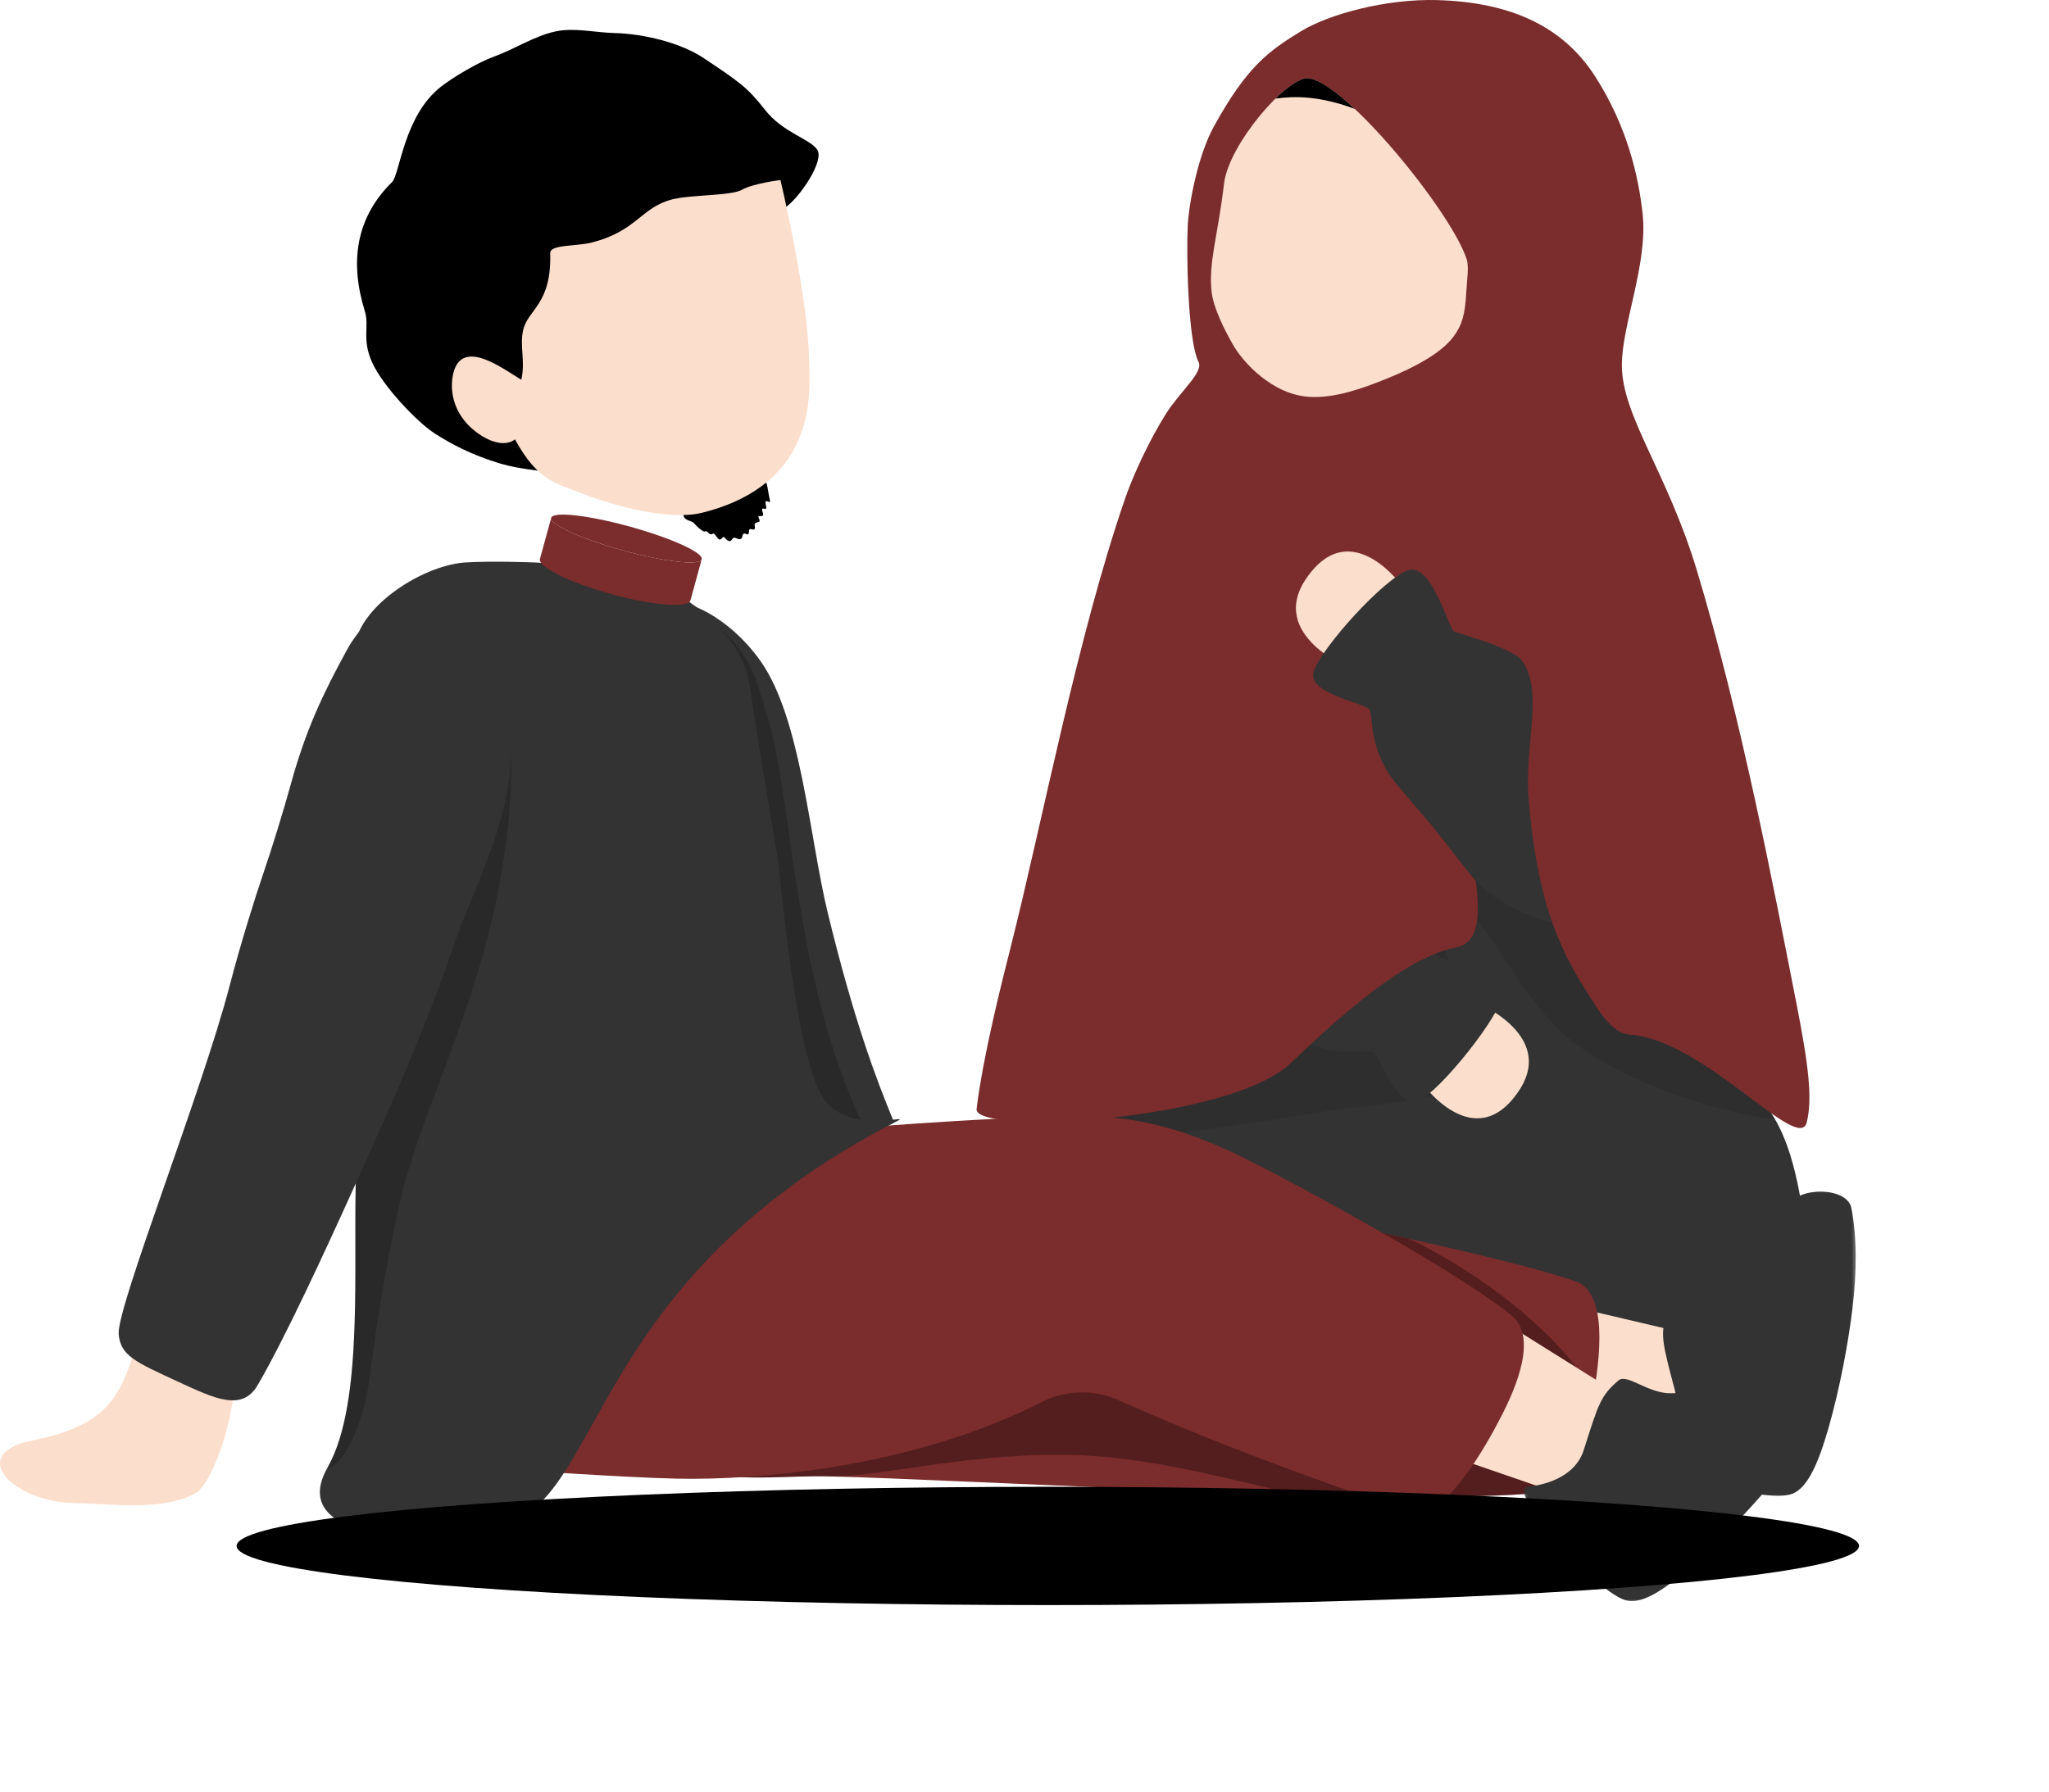 <svg width="399" height="349" viewBox="0 0 399 349" fill="none" xmlns="http://www.w3.org/2000/svg">
<path fill-rule="evenodd" clip-rule="evenodd" d="M233.305 182.675C233.305 182.675 210.558 218.447 194.77 266.482C193.264 271.068 263.602 284.42 339.61 267.76C346.88 266.165 352.714 249.531 351.551 239.952C348.117 211.63 340.292 210.891 322.612 201.723C311.669 196.048 312.441 174.295 312.441 174.295L308.784 121.837L255.703 110.947L233.305 182.675Z" fill="#333333"/>
<path fill-rule="evenodd" clip-rule="evenodd" d="M219.087 208.28C234.272 200.513 253.833 186.881 259.259 166.469C263.212 151.627 287.464 147.606 310.645 148.52L312.441 174.295C312.441 174.295 311.67 196.048 322.612 201.723C333.761 207.503 340.99 209.934 345.671 218.045C333.037 216.607 312.758 209.48 303.733 200.698C293.985 191.208 288.32 176.096 283.782 177.132C272.765 179.642 294.698 202.864 286.682 209.945C281.24 214.753 268.252 214.874 259.434 216.275C245.379 218.504 224.64 221.791 217.375 221.558C215.752 221.511 214.236 221.358 212.825 221.141C214.992 216.502 217.095 212.201 219.081 208.28H219.087Z" fill="black" fill-opacity="0.1"/>
<path fill-rule="evenodd" clip-rule="evenodd" d="M286.868 194.965C286.868 194.965 303.337 201.369 295.681 212.608C287.058 225.262 276.876 210.927 276.876 210.927L286.868 194.965Z" fill="#FBDECC"/>
<path fill-rule="evenodd" clip-rule="evenodd" d="M292.917 193.063C292.331 197.776 280.458 212.481 276.205 214.467C272.289 216.29 268.929 206.182 267.396 204.957C266.461 204.206 261.23 206.071 254.324 203.097C252.422 202.283 244.549 197.247 243.08 196.402C239.212 194.178 232.465 188.492 229.591 185.005C226.225 180.926 222.917 175.092 221.195 165.249C220.439 160.942 218.627 160.71 222.547 157.693C225.987 155.051 226.78 152.388 229.707 152.187C232.18 152.018 235.894 152.081 240.275 153.772C244.359 155.352 248.866 157.143 252.839 159.378C258.456 162.543 262.562 167.077 263.434 167.69C267.898 170.828 271.19 172.477 273.246 175.013C276.136 178.58 277.494 181.94 279.702 186.178C280.22 187.176 293.498 188.344 292.917 193.063Z" fill="#333333"/>
<path fill-rule="evenodd" clip-rule="evenodd" d="M279.877 0.019C293.964 0.42 304.251 5.001 310.576 14.813C316.848 24.546 319.078 34.342 319.87 41.66C320.917 51.346 315.802 63.308 315.823 71.165C315.855 81.051 324.621 91.91 330.38 110.947C339.104 139.765 345.55 173.745 349.782 195.266C352.181 207.451 352.979 213.971 351.822 218.616C350.263 224.877 331.653 202.368 317.308 201.528C306.492 200.899 295.935 152.452 290.144 152.124C278.842 151.49 294.672 182.358 283.639 184.498C273.595 186.442 260.729 198.104 251.376 207.044C239.44 218.457 189.55 221.152 190.174 215.984C191.421 205.654 195.188 190.891 196.879 184.197C202.966 160.124 209.808 124.014 219.087 97.114C220.672 92.522 223.784 85.786 227.028 80.623C229.765 76.269 234.426 72.497 233.39 70.494C231.282 66.399 231.002 48.952 231.292 43.864C231.546 39.436 233.3 30.21 236.397 24.599C242.764 13.043 247.001 9.942 253.358 6.074C258.805 2.761 269.875 -0.267 279.877 0.019Z" fill="#7B2C2C"/>
<path fill-rule="evenodd" clip-rule="evenodd" d="M263.106 130.292C263.106 130.292 246.684 123.756 254.435 112.575C263.159 99.989 273.224 114.408 273.224 114.408L263.106 130.292Z" fill="#FBDECC"/>
<path fill-rule="evenodd" clip-rule="evenodd" d="M274.334 111.042C269.769 112.353 257.093 126.371 255.799 130.883C254.61 135.036 265.114 136.78 266.567 138.101C267.449 138.909 266.43 144.368 270.44 150.729C271.544 152.473 277.748 159.469 278.81 160.79C281.61 164.261 285.008 168.768 286.878 171.003C289.874 174.57 296.04 178.49 304.521 180.366C305.662 180.62 307.749 184.477 308.933 184.498C312.383 184.556 315.368 180.541 317.64 177.46C320.774 173.212 324.89 170.723 324.568 167.099C324.346 164.631 323.706 160.969 321.355 156.911C319.157 153.118 316.684 148.949 313.857 145.371C309.852 140.315 304.737 136.97 303.992 136.204C300.199 132.283 298.059 129.293 295.232 127.655C291.253 125.356 287.724 124.537 283.195 123.021C282.128 122.662 278.9 109.732 274.334 111.042Z" fill="#333333"/>
<path fill-rule="evenodd" clip-rule="evenodd" d="M339.521 192.814L324.382 152.647C324.382 152.647 291.047 123.089 295.506 127.665C301.171 133.477 296.769 144.214 297.652 155.41C299.369 177.042 304.515 186.511 310.121 194.891C312.061 197.792 333.381 182.891 332.673 184.498L339.521 192.814Z" fill="#7B2C2C"/>
<path fill-rule="evenodd" clip-rule="evenodd" d="M285.62 50.538C282.619 41.206 261.705 15.638 254.651 15.236C250.657 15.009 239.238 28.039 238.34 35.849C237.209 45.692 235.286 51.124 235.931 56.831C236.295 60.064 238.567 64.492 240.131 67.203C242.081 70.59 247.767 76.888 255.005 77.3C259.977 77.585 265.23 75.694 269.906 73.808C275.765 71.446 280.722 68.688 283.052 65.554C284.748 63.272 285.282 61.179 285.514 57.132C285.662 54.495 286.074 51.938 285.62 50.538Z" fill="#FBDECC"/>
<path fill-rule="evenodd" clip-rule="evenodd" d="M248.364 19.21C250.858 16.758 253.225 15.157 254.652 15.236C256.755 15.358 260.1 17.72 263.825 21.223C260.644 20.002 256.163 18.761 251.36 18.94C250.309 18.977 249.31 19.072 248.364 19.21Z" fill="black"/>
<path fill-rule="evenodd" clip-rule="evenodd" d="M328.922 259.85L269.415 245.88L262.837 282.925L325.862 281.815L328.922 259.85Z" fill="#FBDECC"/>
<mask id="mask0_1067_1609" style="mask-type:luminance" maskUnits="userSpaceOnUse" x="319" y="231" width="43" height="61">
<path d="M319.363 231.096H361.644V291.965H319.363V231.096Z" fill="white"/>
</mask>
<g mask="url(#mask0_1067_1609)">
<path fill-rule="evenodd" clip-rule="evenodd" d="M320.647 282.676C322.987 280.843 327.616 276.336 326.115 270.666C323.679 261.472 323.273 260.03 324.567 255.681C325.201 253.557 330.781 254.73 334.458 252.342C336.725 250.873 338.77 249.525 340.82 246.958C344.26 242.641 346.68 238.361 348.365 234.794C350.12 231.096 359.705 231.154 360.518 235.301C361.617 240.918 361.58 247.866 360.724 254.899C359.99 260.965 358.378 270.122 356.038 278.227C354.046 285.138 352.006 289.704 349.1 290.929C343.673 293.228 317.302 285.297 320.647 282.676Z" fill="#333333"/>
</g>
<path fill-rule="evenodd" clip-rule="evenodd" d="M158.565 218.426C158.565 218.426 281.525 240.708 306.818 249.584C313.243 251.841 311.473 264.823 310.316 271.681C309.159 278.545 306.48 290.048 299.87 290.751C275.02 293.398 188.117 288.183 161.217 287.565C153.64 287.39 145.905 288.463 138.486 287.047C120.786 283.665 104.078 273.256 87.466 269.869L158.565 218.426Z" fill="#7B2C2C"/>
<path fill-rule="evenodd" clip-rule="evenodd" d="M158.919 218.489C164.33 219.472 230.932 231.619 274.281 241.262C275.332 241.717 276.299 242.177 277.166 242.636C294.116 251.619 306.438 263.571 310.274 271.586L310.316 271.681C309.164 278.519 306.501 289.958 299.949 290.745L299.87 290.751C290.576 291.744 272.606 291.633 252.337 291.073C238.8 287.95 224.264 284.035 210.611 283.459C189.687 282.577 171.468 287.802 161.217 287.565C160.684 287.554 160.15 287.549 159.616 287.549H159.442C155.638 287.543 151.812 287.781 148.008 287.792H147.654C144.568 287.786 141.498 287.623 138.486 287.047C120.786 283.665 104.078 273.256 87.466 269.869L158.565 218.426L158.919 218.489Z" fill="black" fill-opacity="0.31"/>
<path fill-rule="evenodd" clip-rule="evenodd" d="M313.916 294.444L256.121 274.561L269.283 242.784L322.438 276.041L313.916 294.444Z" fill="#FBDECC"/>
<mask id="mask1_1067_1609" style="mask-type:luminance" maskUnits="userSpaceOnUse" x="296" y="262" width="62" height="51">
<path d="M296.368 262.207H357.238V312.187H296.368V262.207Z" fill="white"/>
</mask>
<g mask="url(#mask1_1067_1609)">
<path fill-rule="evenodd" clip-rule="evenodd" d="M297.372 289.603C300.331 289.307 306.656 287.976 308.421 282.386C311.285 273.313 311.713 271.876 315.137 268.901C316.811 267.443 320.896 271.422 325.276 271.374C327.981 271.342 330.428 271.295 333.529 270.227C338.75 268.426 343.083 266.101 346.422 263.993C349.872 261.805 357.946 266.983 356.408 270.925C354.332 276.256 350.58 282.105 346.094 287.59C342.227 292.319 335.965 299.193 329.651 304.784C324.267 309.56 320.103 312.318 316.991 311.801C311.179 310.839 293.151 290.026 297.372 289.603Z" fill="#333333"/>
</g>
<path fill-rule="evenodd" clip-rule="evenodd" d="M241.59 225.231C233.522 221.263 224.688 218.235 215.721 217.601C202.955 216.703 164.986 219.846 164.986 219.846L124.2 242.725L99.82 286.259C99.82 286.259 121.045 287.77 131.682 288.008C147.169 288.356 177.376 286.026 202.945 273.049C207.616 270.693 213.1 270.582 217.866 272.743C241.379 283.268 265.278 291.342 274.646 294.443C281.098 296.583 289.425 281.53 292.289 275.966C295.158 270.397 299.454 260.537 294.408 256.284C285.531 248.797 254.705 231.677 241.59 225.231Z" fill="#7B2C2C"/>
<path fill-rule="evenodd" clip-rule="evenodd" d="M144.59 228.576C141.267 224.634 143.227 224.941 135.729 205.089C132.612 196.841 129.716 187.764 128.432 183.41C126.826 177.962 124.517 171.004 122.826 166.317C119.022 155.802 117.69 148.135 116.549 138.18C116.058 133.885 125.854 119.428 128.982 117.758C132.887 115.677 142.154 120.3 148.146 128.833C156.009 140.03 157.62 163.173 161.213 177.909C166.296 198.775 170.555 209.982 173.873 218.067C174.935 220.656 160.341 219.461 155.322 224.544C152.474 227.424 147.275 231.757 144.59 228.576Z" fill="#333333"/>
<path fill-rule="evenodd" clip-rule="evenodd" d="M140.025 122.165C146.852 128.284 147.427 133.229 149.404 139.491C154.381 155.289 154.286 189.639 167.717 218.426C168.568 220.254 164.964 220.391 161.599 222.267C157.837 224.37 154.17 227.968 153.308 224.972C148.764 209.19 138.366 149.921 135.946 128.199C135.534 124.501 138.218 120.543 140.025 122.165Z" fill="black" fill-opacity="0.2"/>
<path fill-rule="evenodd" clip-rule="evenodd" d="M125.648 114.889L111.661 111.613C111.661 111.613 108.623 109.711 104.142 109.558C103.165 109.526 95.884 109.235 90.616 109.558C83.018 110.023 71.388 117.013 69.29 124.759C63.378 146.613 71.409 178.348 69.375 227.334C68.609 245.822 71.071 273.055 63.779 285.852C58.395 295.289 68.662 298.518 77.105 298.972C81.369 299.199 90.732 297.287 94.716 297.25C117.933 297.033 111.207 250.826 174.824 218.304C177.551 216.909 165.741 220.999 160.6 214.288C154.925 206.886 152.077 171.125 151.359 166.882C149.303 154.756 147.005 140.378 145.906 133.092C144.442 123.438 133.679 116.897 133.679 116.897L125.648 114.889Z" fill="#333333"/>
<path fill-rule="evenodd" clip-rule="evenodd" d="M69.391 193.718C80.989 170.812 99.593 144.23 99.604 146.681C99.778 184.968 83.499 210.88 78.231 232.723C75.721 243.111 73.238 258.085 72.128 267.321C70.796 278.37 66.226 286.179 63.737 285.921L63.78 285.852C71.071 273.054 68.609 245.822 69.375 227.333C69.882 215.091 69.766 203.926 69.391 193.718Z" fill="black" fill-opacity="0.2"/>
<path fill-rule="evenodd" clip-rule="evenodd" d="M29.424 252.511C28.013 253.129 26.682 266.693 21.604 272.991C16.32 279.543 7.036 280.119 4.125 281.123C-5.587 284.452 3.533 292.457 14.117 292.747C22.381 292.974 32.002 294.338 38.195 290.766C40.314 289.551 43.104 282.84 44.298 277.926C45.444 273.197 45.899 268.542 46.158 266.899C47.072 261.124 33.144 250.868 29.424 252.511Z" fill="#FBDECC"/>
<path fill-rule="evenodd" clip-rule="evenodd" d="M23.11 259.856C22.672 254.72 39.379 212.529 44.721 191.991C46.94 183.457 49.82 174.38 51.289 170.084C53.127 164.71 55.262 157.693 56.588 152.89C59.558 142.111 62.897 135.084 67.721 126.297C69.798 122.514 76.191 115.238 79.705 115.687C84.096 116.242 96.402 126.228 98.642 136.405C102.795 155.279 92.45 171.553 87.995 185.206C85.771 192.038 79.922 206.738 75.23 217.226C73.592 220.888 71.584 225.39 69.391 230.256C63.135 244.126 55.341 260.96 50.158 269.821C47.136 274.989 41.809 272.416 34.83 269.198C26.169 265.214 23.464 264.009 23.11 259.856Z" fill="#333333"/>
<path fill-rule="evenodd" clip-rule="evenodd" d="M134.445 116.96C134.022 118.498 127.116 117.943 119.026 115.713C110.942 113.483 104.718 110.424 105.14 108.881L107.339 100.86V100.866C107.011 102.155 113.283 105.003 121.351 107.227C129.441 109.457 136.289 110.223 136.643 108.934L134.445 116.96Z" fill="#7B2C2C"/>
<path fill-rule="evenodd" clip-rule="evenodd" d="M122.631 102.567C130.715 104.797 136.992 107.65 136.644 108.934C136.29 110.223 129.442 109.457 121.352 107.228C113.268 104.998 106.985 102.144 107.339 100.861C107.693 99.571 114.541 100.337 122.631 102.567Z" fill="#7B2C2C"/>
<path fill-rule="evenodd" clip-rule="evenodd" d="M149.081 93.68C148.902 93.722 149.293 94.118 149.34 94.319C149.509 95.075 149.557 95.624 149.752 96.633C149.795 96.866 149.985 97.553 149.911 97.785C149.879 97.901 149.287 97.489 149.139 97.632C148.891 97.88 149.298 98.636 149.192 98.995C149.081 99.349 148.585 98.874 148.431 99.122C148.252 99.418 148.791 100.089 148.542 100.427C148.431 100.58 147.649 100.485 147.66 100.549C147.692 100.728 147.776 100.903 147.84 101.082C148.125 101.944 147.533 101.516 147.031 101.959C146.788 102.176 147.195 102.837 146.889 103.085C146.64 103.286 146.128 102.884 145.937 103.138C145.721 103.439 145.996 103.914 145.605 104.073C145.388 104.163 145.002 103.74 144.78 103.978C144.416 104.369 144.701 104.86 144.088 105.024C143.776 105.103 143.058 104.601 142.852 104.749C142.45 105.04 142.392 105.663 141.679 105.267C141.425 105.124 141.156 104.654 140.897 104.607C140.617 104.554 140.479 105.278 140.025 105.045C139.586 104.823 139.401 104.168 138.984 103.93C138.884 103.877 138.545 104.147 138.323 104.057C138.028 103.93 137.843 103.629 137.568 103.476C137.43 103.397 137.24 103.608 137.024 103.508C136.405 103.222 135.65 102.477 135.164 101.933C134.635 101.347 133.721 101.5 133.23 100.776C133.129 100.628 132.865 99.661 132.929 99.439C133.04 99.085 133.52 98.826 133.769 98.641C134.672 97.954 135.84 97.833 136.886 97.484C139.042 96.76 141.124 95.693 143.296 95.053C144.907 94.578 146.672 94.631 148.215 94.013L149.081 93.68Z" fill="black"/>
<path fill-rule="evenodd" clip-rule="evenodd" d="M115.772 74.996C117.135 78.689 108.443 90.678 108.221 92.322C107.434 91.719 102.119 91.725 97.162 90.213C91.836 88.586 87.937 86.536 84.666 84.438C81.221 82.235 74.437 75.102 72.397 70.447C70.442 65.992 71.953 63.53 71.044 60.608C68.096 51.134 69.222 42.479 76.349 35.457C77.876 33.946 78.59 22.596 85.85 16.9C88.243 15.025 93.067 12.156 96.185 11.03C100.312 9.535 104.052 6.993 108.227 6.111C111.883 5.339 115.804 6.343 119.629 6.433C125.383 6.576 132.569 8.346 136.981 11.284C144.12 16.044 145.562 17.059 148.986 21.413C152.505 25.888 157.683 26.992 159.142 29.164C160.573 31.299 155.755 38.538 152.732 40.572C150.164 42.294 114.773 72.307 115.772 74.996Z" fill="black"/>
<path fill-rule="evenodd" clip-rule="evenodd" d="M151.977 35.071C151.977 35.071 157.097 56.471 157.535 69.31C157.757 75.762 157.894 81.072 154.719 87.275C151.85 92.882 146.006 97.611 136.643 99.893C130.324 101.436 119.645 98.583 113.584 96.2C108.306 94.123 104.787 93.796 100.28 85.59C98.256 87.117 95.139 86.018 92.618 84.063C87.704 80.258 87.609 75.191 88.312 72.544C90.114 65.802 98.023 71.878 101.511 73.971C102.346 70.335 101.157 67.44 101.875 64.296C102.816 60.185 107.439 59.329 107.143 49.306C107.096 47.589 112.115 48.032 115.238 47.235C124.089 44.978 124.77 40.397 130.926 38.828C134.54 37.903 142.334 38.173 144.484 36.963C146.73 35.7 151.977 35.071 151.977 35.071Z" fill="#FBDECC"/>
<g filter="url(#filter0_f_1067_1609)">
<ellipse cx="204.036" cy="301.118" rx="157.964" ry="11.518" fill="black"/>
</g>
<defs>
<filter id="filter0_f_1067_1609" x="9.708" y="253.235" width="388.657" height="95.765" filterUnits="userSpaceOnUse" color-interpolation-filters="sRGB">
<feFlood flood-opacity="0" result="BackgroundImageFix"/>
<feBlend mode="normal" in="SourceGraphic" in2="BackgroundImageFix" result="shape"/>
<feGaussianBlur stdDeviation="18.182" result="effect1_foregroundBlur_1067_1609"/>
</filter>
</defs>
</svg>
